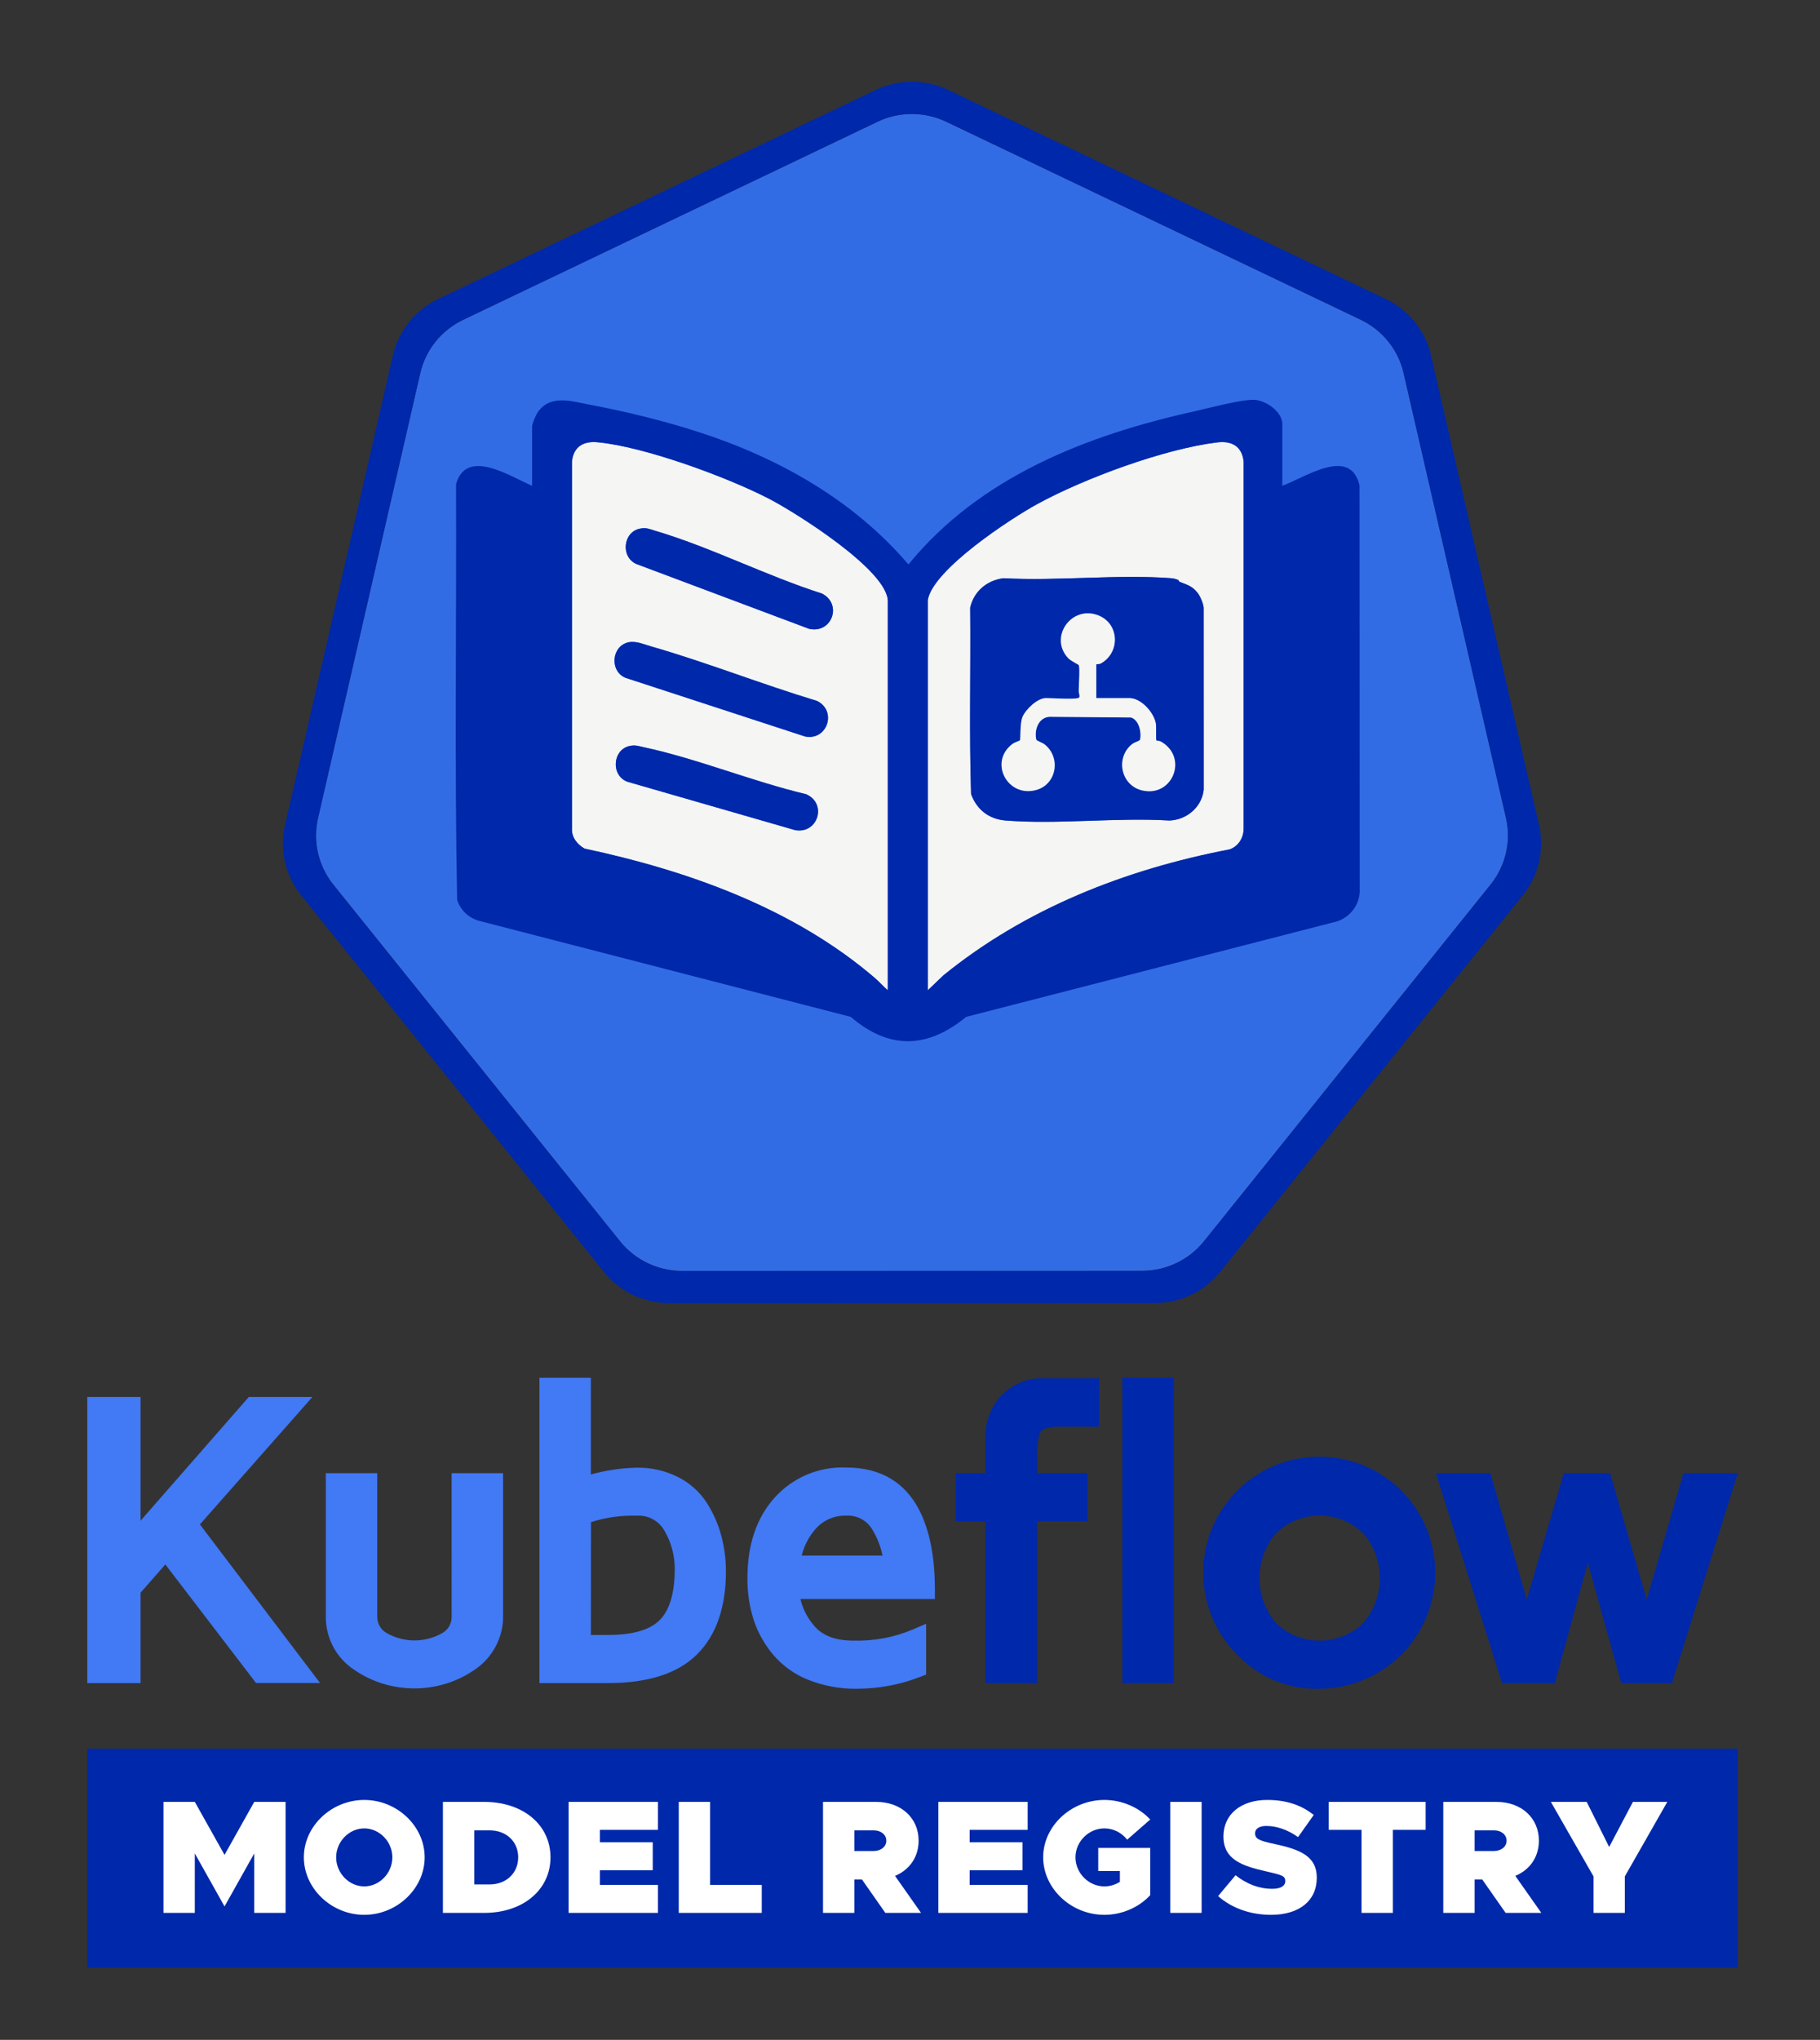 <?xml version="1.0" encoding="UTF-8"?><svg id="Layer_1" xmlns="http://www.w3.org/2000/svg" viewBox="0 0 456.674 511.623"><rect x="0" y="0" width="456.674" height="511.623" fill="#333333" stroke="none"/><defs><style>.cls-1{fill:#0028aa;}.cls-2{fill:#4279f4;}.cls-3{fill:#fff;}.cls-4{fill:#f5f5f4;}.cls-5{fill:#326ce5;}</style></defs><path class="cls-2" d="M24.296,419.74v-66.97h8.584v35.011l30.629-35.011h9.571l-26.008,29.462,28.415,37.493h-10.065l-23.809-31.107-8.734,9.945v21.177h-8.584ZM84.148,405.099v-33.216h8.121v33.485c-.075,2.577,1.276,4.986,3.515,6.266,5.09,2.939,11.361,2.939,16.451,0,2.222-1.292,3.559-3.697,3.485-6.266v-33.485h8.121v33.186c.143,4.723-2.179,9.181-6.132,11.77-8.273,5.694-19.201,5.694-27.473,0-3.928-2.592-6.232-7.036-6.087-11.74ZM137.748,419.74v-71.786h8.121v25.14c4.475-1.614,9.183-2.487,13.938-2.587,3.217-.069,6.402.655,9.272,2.109,2.544,1.276,4.701,3.207,6.251,5.593,1.493,2.336,2.618,4.889,3.335,7.567.732,2.721,1.099,5.527,1.092,8.345 0,8.405-2.183,14.781-6.55,19.128-4.367,4.347-11.256,6.511-20.668,6.491h-14.791l-0.0 0ZM145.869,412.457h6.805c6.75,0,11.595-1.471,14.537-4.412s4.437-7.682,4.487-14.223c.069-3.954-.967-7.849-2.991-11.246-1.856-3.156-5.317-5.014-8.973-4.816-4.716-.122-9.412.66-13.834,2.303l-.03,32.394-0.0 0ZM189.943,395.722c0-7.687,2.039-13.819,6.117-18.395,4.088-4.586,10.013-7.104,16.152-6.865,13.31,0,19.971,9.402,19.98,28.206h-34.128c.286,3.896,1.805,7.599,4.337,10.574,2.582,3.101,6.521,4.646,11.815,4.636,5.414.161,10.799-.859,15.778-2.991v7.478c-4.704,1.821-9.702,2.769-14.746,2.797-3.937.088-7.851-.608-11.516-2.049-3.055-1.195-5.768-3.127-7.896-5.623-1.996-2.371-3.519-5.102-4.487-8.046-.979-3.146-1.454-6.427-1.406-9.721v-0ZM198.348,392.551h25.813c-.254-3.794-1.474-7.459-3.544-10.648-1.892-2.748-5.072-4.321-8.405-4.158-3.538-.047-6.923,1.436-9.287,4.068-2.662,2.978-4.261,6.754-4.546,10.738h-.03l-0.0 0Z"/><path class="cls-2" d="M214.545,423.562c-3.994,0-7.934-.747-11.689-2.224-3.407-1.332-6.466-3.51-8.842-6.297-2.212-2.628-3.87-5.601-4.939-8.852-1.066-3.422-1.575-6.937-1.525-10.484.003-8.249,2.265-14.967,6.723-19.97,4.58-5.14,11.146-7.937,18.031-7.664,18.385-.002,22.273,16.638,22.28,30.597l.001,2.394h-33.739c.581,2.433,1.726,4.691,3.376,6.63,2.132,2.559,5.379,3.794,9.943,3.794h.045c5.101.137,10.212-.817,14.84-2.798l3.335-1.428v12.744l-1.529.592c-4.992,1.933-10.239,2.929-15.596,2.959-.239.006-.478.008-.716.008l0-0ZM211.476,372.841c-5.261,0-10.165,2.191-13.63,6.078-3.657,4.103-5.51,9.757-5.51,16.803v.035c-.045,3.046.392,6.066,1.297,8.974.865,2.63,2.226,5.071,4.033,7.216,1.856,2.177,4.258,3.888,6.938,4.936,3.389,1.333,6.946,1.96,10.591,1.886,4.264-.024,8.421-.724,12.406-2.08v-2.352c-4.331,1.404-8.924,2.07-13.456,1.932-.019.001-.038.001-.057.001-5.912,0-10.487-1.85-13.525-5.497-2.864-3.366-4.559-7.498-4.885-11.93l-.189-2.567h34.27c-.808-23.421-13.339-23.421-17.546-23.421-.246-.009-.491-.014-.735-.014l0-0ZM103.985,423.474c-5.291.001-10.587-1.553-15.107-4.663-4.607-3.04-7.282-8.188-7.123-13.748v-35.573h12.907v35.878c-.05,1.768.835,3.347,2.309,4.189,4.345,2.509,9.732,2.509,14.068.005,1.458-.848,2.338-2.43,2.289-4.124l-.001-35.947h12.906v35.579c.166,5.443-2.598,10.748-7.213,13.771-4.485,3.087-9.757,4.634-15.034,4.634ZM86.541,374.276l-.001,30.897c-.12,3.903,1.754,7.518,5.013,9.67,7.444,5.123,17.394,5.121,24.799.025,3.278-2.148,5.213-5.864,5.096-9.725l-.001-30.866h-3.335v31.092c.099,3.381-1.692,6.601-4.674,8.335-5.82,3.36-13.04,3.36-18.851.004-3.003-1.716-4.811-4.941-4.71-8.409l-.001-31.022h-3.335ZM152.666,422.134c-.044,0-.088,0-.132-.001h-17.179v-76.572h12.907v24.256c3.741-1.049,7.594-1.621,11.495-1.703,3.612-.072,7.195.742,10.404,2.367,2.912,1.46,5.396,3.683,7.177,6.424,1.637,2.562,2.859,5.333,3.64,8.252.786,2.922,1.181,5.941,1.173,8.97,0,9.02-2.441,16.026-7.255,20.818-4.792,4.77-12.271,7.189-22.23,7.189l-0-0ZM140.141,417.348h12.521c8.652,0,14.994-1.949,18.857-5.795,3.879-3.861,5.846-9.725,5.846-17.432.007-2.611-.333-5.208-1.009-7.723-.655-2.447-1.678-4.768-3.041-6.901-1.308-2.014-3.147-3.659-5.308-4.743-2.519-1.275-5.316-1.907-8.149-1.855-4.506.095-8.94.918-13.178,2.446l-3.205,1.156v-26.154h-3.335v67.001-0ZM35.274,422.133h-13.37v-71.756h13.37v31.034l27.15-31.034h15.962l-28.222,31.971,30.141,39.77h-16.063l-22.754-29.728-6.214,7.076v22.668ZM26.689,417.348h3.798v-19.687l11.254-12.814,24.864,32.485h4.067l-26.69-35.216,23.794-26.954h-3.181l-34.108,38.987v-38.987h-3.798v62.186ZM152.674,414.851h-9.2l.034-36.451,1.558-.579c4.701-1.746,9.628-2.567,14.637-2.455,4.533-.197,8.763,2.083,11.066,5.997,2.247,3.772,3.398,8.098,3.321,12.502-.054,7.137-1.799,12.485-5.187,15.872-3.391,3.392-8.852,5.114-16.228,5.114h-0ZM148.264,410.064h4.41c6.061,0,10.383-1.248,12.844-3.711,2.468-2.467,3.742-6.69,3.786-12.548.062-3.535-.856-6.987-2.654-10.004-1.416-2.407-4.01-3.799-6.788-3.651l-.095.005-.095-.002c-3.879-.101-7.701.443-11.38,1.617l-.026,28.295-0.0 0ZM226.719,394.945h-28.372v-2.396l-2.356-.169c.322-4.488,2.15-8.807,5.149-12.162,2.813-3.132,6.843-4.885,11.03-4.866,4.168-.179,8.053,1.76,10.418,5.194,2.323,3.578,3.68,7.655,3.961,11.846l.171,2.553h-0ZM201.167,390.159h20.267c-.492-2.468-1.45-4.834-2.825-6.953-1.396-2.026-3.738-3.203-6.281-3.07l-.074.004-.075-.001c-2.872-.045-5.572,1.155-7.474,3.274-1.715,1.919-2.931,4.253-3.538,6.747Z"/><path class="cls-1" d="M242.227,379.196v-7.313h7.478v-11.351c-.149-3.364,1.101-6.64,3.455-9.048,2.251-2.252,5.326-3.484,8.51-3.41h11.755v7.358h-7.478c-3.305,0-5.489.673-6.536,2.004s-1.585,3.814-1.585,7.478v6.969h12.652v7.283h-12.652v40.574h-8.136v-40.529l-7.463-.015v0ZM284.013,419.74v-71.786h8.121v71.786h-8.121ZM312.652,413.833c-10.704-10.15-11.154-27.056-1.003-37.761,10.15-10.704,27.056-11.154,37.761-1.003,10.704,10.15,11.154,27.056,1.003,37.761-5.029,5.304-12.012,8.315-19.321,8.332-6.899.232-13.582-2.424-18.44-7.328v-0ZM318.395,382.95c-6.379,7.388-6.379,18.335,0,25.723,7.037,6.98,18.387,6.98,25.424,0,6.424-7.371,6.424-18.352,0-25.723-7.037-6.98-18.387-6.98-25.424,0v-0ZM363.561,371.883h8.599l10.917,37.867,11.112-37.867h8.016l10.977,37.897,11.022-37.897h8.584l-15.015,47.857h-9.153l-10.215-36.76-10.095,36.76h-9.676l-15.075-47.857h0Z"/><path class="cls-1" d="M330.206,423.57c-7.146,0-14.131-2.895-19.228-8.027-5.624-5.346-8.834-12.561-9.04-20.319-.206-7.771,2.626-15.157,7.975-20.798,11.041-11.645,29.498-12.136,41.143-1.093,11.645,11.042,12.135,29.499,1.093,41.144-5.453,5.751-13.127,9.06-21.052,9.079-.297.009-.595.015-.891.015h0ZM331.037,370.144c-6.445,0-12.878,2.539-17.652,7.574-4.469,4.713-6.836,10.885-6.663,17.378.172,6.492,2.863,12.53,7.577,17l.054.053c4.374,4.415,10.463,6.835,16.659,6.621,6.697-.017,13.108-2.782,17.666-7.587,9.226-9.73,8.816-25.152-.914-34.378-4.695-4.452-10.715-6.66-16.726-6.66ZM419.531,422.133h-12.729l-8.382-30.166-8.284,30.166h-13.256l-16.582-52.643h13.663l9.137,31.693,9.3-31.693h11.606l9.184,31.706,9.222-31.706h13.639l-16.517,52.643h0ZM413.474,417.347h2.543l13.514-43.072h-3.529l-12.527,43.072ZM410.44,417.347h2.444l-12.476-43.072h-1.936l11.968,43.072ZM383.342,417.347h3.146l11.828-43.072h-2.334l-12.639,43.072ZM380.391,417.347h2.387l-12.418-43.072h-3.536l13.568,43.072ZM294.526,422.133h-12.906v-76.572h12.906v76.572ZM286.405,417.347h3.335v-67h-3.335v67ZM260.218,422.133h-12.922v-40.534l-7.463-.015v-12.094h7.478v-8.958c-.176-3.903,1.331-7.849,4.136-10.721,2.721-2.721,6.477-4.221,10.277-4.13l14.092-.001v12.144h-9.87c-3.523,0-4.453.835-4.655,1.091-.323.41-1.073,1.816-1.073,5.998v4.576h12.653v12.069h-12.653v40.574ZM252.083,417.347h3.35v-40.574h12.653v-2.498h-12.653v-9.362c0-4.232.686-7.162,2.098-8.957,1.544-1.963,4.297-2.918,8.416-2.918h5.085v-2.572h-9.362c-2.601-.069-5.038.928-6.818,2.709-1.864,1.908-2.876,4.558-2.756,7.25l.003,13.85h-7.478v2.532l7.463.015v40.524-0ZM331.107,416.278c-5.215,0-10.427-1.968-14.397-5.905l-.126-.136c-7.1-8.223-7.1-20.627,0-28.85l.126-.135c7.939-7.874,20.856-7.874,28.795,0l.119.127c7.171,8.229,7.171,20.639,0,28.867l-.119.128c-3.969,3.936-9.184,5.905-14.397,5.905h0ZM320.146,407.04c6.064,5.945,15.862,5.945,21.927-.004,5.532-6.414,5.532-16.033,0-22.447-6.064-5.948-15.862-5.949-21.927-.004-5.48,6.418-5.48,16.038,0,22.456Z"/><rect class="cls-1" x="21.904" y="438.575" width="414.144" height="54.898"/><path class="cls-5" d="M377.877,205.163l-25.691-111.593c-1.347-5.85-5.306-10.774-10.758-13.377l-103.987-49.653c-3-1.433-6.315-2.096-9.641-1.928l0.0 0c-2.644.133-5.234.789-7.62,1.928l-103.973,49.68c-5.451,2.603-9.411,7.527-10.758,13.377l-25.651,111.593c-.149.645-.264,1.294-.346,1.945-.574,4.583.492,9.245,3.048,13.155.351.541.728,1.065,1.13,1.569l71.966,89.479c3.773,4.69,9.495,7.421,15.545,7.42l115.409-.027c6.048.004,11.769-2.721,15.545-7.407l71.94-89.492c2.356-2.928,3.792-6.421,4.212-10.056.25-2.184.133-4.419-.372-6.613h0Z"/><path class="cls-1" d="M386.174,206.918l-27.114-117.816c-1.425-6.171-5.605-11.363-11.356-14.109l-109.771-52.432c-3.17-1.514-6.672-2.214-10.186-2.035-2.788.146-5.519.842-8.032,2.048l-109.771,52.432c-5.755,2.748-9.934,7.946-11.356,14.122l-27.074,117.803c-1.267,5.486-.241,11.247,2.846,15.97.372.569.771,1.119,1.197,1.649l75.969,94.466c3.984,4.951,10.023,7.833,16.409,7.832l121.832-.027c6.384.004,12.423-2.873,16.409-7.819l75.942-94.479c3.982-4.951,5.475-11.431,4.056-17.606ZM374.034,221.851l-71.94,89.492c-3.776,4.685-9.497,7.411-15.545,7.407l-115.409.027c-6.05.001-11.771-2.73-15.545-7.42l-71.966-89.479c-.402-.504-.78-1.028-1.13-1.569-2.56-3.916-3.624-8.585-3.045-13.174.082-.651.197-1.3.346-1.945l25.651-111.593c1.347-5.85,5.306-10.774,10.758-13.377l103.973-49.68c2.385-1.139,4.976-1.795,7.62-1.928l-0-0c3.326-.168,6.641.495,9.641,1.928l103.987,49.653c5.451,2.603,9.411,7.527,10.758,13.377l25.691,111.593c.505,2.194.622,4.429.372,6.613-.417,3.642-1.855,7.142-4.215,10.075l-0-0Z"/><path class="cls-3" d="M41.02,451.936h7.862l7.457,13.293,7.457-13.293h7.862v27.842h-7.862v-14.914l-7.457,13.293-7.457-13.293v14.914h-7.862v-27.842Z"/><path class="cls-3" d="M76.242,465.837c0-7.822,6.93-14.387,15.157-14.387s15.157,6.564,15.157,14.387-6.93,14.428-15.157,14.428-15.157-6.605-15.157-14.428ZM98.451,465.837c0-3.932-3.242-7.254-7.052-7.254s-7.052,3.322-7.052,7.254c0,3.972,3.242,7.295,7.052,7.295s7.052-3.323,7.052-7.295Z"/><path class="cls-3" d="M111.139,451.936h10.375c9.727,0,16.616,5.754,16.616,13.9s-6.89,13.941-16.616,13.941h-10.375v-27.842ZM122.81,472.645c4.215,0,7.214-2.837,7.214-6.809s-2.999-6.768-7.214-6.768h-3.81v13.576h3.81Z"/><path class="cls-3" d="M150.534,458.947v3.12h13.253v7.012h-13.253v3.688h14.55v7.012h-22.412v-27.842h22.412v7.011h-14.55Z"/><path class="cls-3" d="M191.144,472.766v7.012h-20.83v-27.842h7.861v20.83h12.969Z"/><path class="cls-3" d="M222.15,479.778l-5.876-8.389h-1.905v8.389h-7.861v-27.842h13.333c6.241,0,10.659,4.012,10.659,9.727,0,4.133-2.311,7.335-5.918,8.834l6.525,9.281h-8.957ZM214.369,464.257h4.823c1.864,0,3.202-1.095,3.202-2.594,0-1.5-1.338-2.594-3.202-2.594h-4.823v5.188Z"/><path class="cls-3" d="M243.308,458.947v3.12h13.253v7.012h-13.253v3.688h14.55v7.012h-22.411v-27.842h22.411v7.011h-14.55Z"/><path class="cls-3" d="M275.57,463.486h13.051v11.834c-2.878,3.12-7.133,4.944-11.51,4.944-8.35,0-15.36-6.605-15.36-14.428s7.011-14.387,15.36-14.387c4.377,0,8.632,1.823,11.51,4.903l-5.796,5.065c-1.378-1.783-3.485-2.836-5.714-2.836-3.932,0-7.255,3.322-7.255,7.254,0,3.972,3.323,7.295,7.255,7.295,1.377,0,2.715-.405,3.891-1.135v-2.715h-5.432v-5.796Z"/><path class="cls-3" d="M293.648,451.936h7.863v27.842h-7.863v-27.842Z"/><path class="cls-3" d="M305.646,475.563l4.377-5.229c2.838,2.229,5.918,3.404,9.2,3.404,2.147,0,3.282-.729,3.282-1.945,0-1.337-.973-1.539-4.822-2.432-6.039-1.377-10.699-2.958-10.699-8.754,0-5.552,4.377-9.158,10.982-9.158,4.823,0,8.592,1.297,11.672,3.769l-3.931,5.552c-2.594-1.863-5.431-2.796-7.943-2.796-1.905,0-2.837.771-2.837,1.823,0,1.419.973,1.865,4.944,2.716,6.484,1.378,10.537,3.12,10.537,8.43,0,5.876-4.499,9.321-11.47,9.321-5.025,0-9.767-1.58-13.293-4.701Z"/><path class="cls-3" d="M341.637,458.947h-8.227v-7.011h24.316v7.011h-8.227v20.831h-7.863v-20.831Z"/><path class="cls-3" d="M377.791,479.778l-5.877-8.389h-1.904v8.389h-7.863v-27.842h13.334c6.241,0,10.658,4.012,10.658,9.727,0,4.133-2.31,7.335-5.916,8.834l6.524,9.281h-8.956ZM370.01,464.257h4.822c1.864,0,3.201-1.095,3.201-2.594,0-1.5-1.337-2.594-3.201-2.594h-4.822v5.188Z"/><path class="cls-3" d="M399.84,470.619l-10.699-18.683h8.996l5.634,11.307,5.958-11.307h8.632l-10.659,18.683v9.159h-7.861v-9.159Z"/><path class="cls-4" d="M305.385,110.962c-13.328,1.643-33.196,8.972-45.032,15.417-6.736,3.668-26.278,16.471-27.556,24.124v97.878l3.923-3.751c20.637-16.762,45.747-26.597,71.775-31.584,2.216-.719,3.567-2.927,3.557-5.213l-.001-92.109c-.435-3.832-3.016-5.212-6.667-4.762ZM293.415,205.795c-13.337-.806-27.856,1.034-41.053,0-4.206-.33-7.278-2.707-8.701-6.646-.501-15.546-.065-31.192-.222-46.775.969-4.093,4.156-6.775,8.311-7.349,13.672.753,28.433-1.014,41.976-.015.78.058,1.198.176,1.907.451.09.035.158.392.361.475,1.686.687,2.93.917,4.31,2.519.789.916,1.577,2.725,1.713,3.925l.012,45.742c-.497,4.333-4.288,7.525-8.615,7.672Z"/><path class="cls-4" d="M146.661,212.836c25.947,5.527,52.468,14.977,72.817,32.421,1.137.975,2.16,2.157,3.297,3.124v-97.565c0-7.786-23.2-22.297-29.748-25.69-10.57-5.477-31.411-13.128-43.11-14.205-3.545-.326-5.99,1.108-6.396,4.803l-.001,92.109c-.115,2.201,1.338,3.963,3.141,5.003ZM199.522,208.208l-42.058-12.126c-4.285-1.546-3.797-8.214.706-9.017,1.332-.238,2.062.071,3.282.331,13.452,2.869,27.329,8.607,40.816,11.804,5.377,2.36,2.947,10.026-2.745,9.009ZM160.675,132.567c1.577-.284,2.297.137,3.691.548,13.872,4.091,27.981,11.332,41.875,15.756,5.205,2.647,2.497,10.131-3.214,8.849l-43.273-16.234c-4.091-1.698-3.47-8.128.921-8.919ZM157.856,161.069c1.815-.327,3.871.584,5.649,1.096,13.866,3.992,27.644,9.459,41.489,13.636,5.1,2.488,2.598,10.027-2.973,8.923l-45.092-14.729c-4.078-1.716-3.466-8.133.928-8.925Z"/><path class="cls-1" d="M341.133,121.722c-2.363-9.867-13.672-1.937-19.384.122v-15.504c0-3.176-4.334-6.103-7.327-6.072-3.512.037-10.882,2.045-14.657,2.881-27.06,5.992-53.871,16.443-71.822,38.422-13.836-16.203-32.714-26.81-52.851-33.276-8.747-2.809-18.049-5.081-27.048-6.779-4.645-.876-10.08-2.745-13.229,2.058-.414.631-1.305,2.746-1.305,3.393v14.877c-5.446-2.319-16.448-9.63-19.078-.442.132,34.749-.403,69.595.269,104.287.866,2.607,2.776,4.448,5.409,5.24l93.344,24.109c9.706,8.304,19.241,7.998,28.982.005l93.165-23.975c3.121-1.092,5.362-3.928,5.578-7.264l-.046-102.083ZM143.52,115.724c.406-3.695,2.852-5.129,6.396-4.803,11.699,1.077,32.541,8.728,43.11,14.205,6.549,3.393,29.748,17.904,29.748,25.69v97.565c-1.137-.967-2.16-2.149-3.297-3.124-20.35-17.444-46.871-26.894-72.817-32.421-1.803-1.039-3.256-2.802-3.141-5.003l.001-92.109ZM312.052,115.724l.001,92.109c.009,2.286-1.341,4.493-3.557,5.213-26.028,4.987-51.138,14.822-71.775,31.584l-3.923,3.751v-97.878c1.278-7.653,20.82-20.456,27.556-24.124,11.836-6.445,31.703-13.774,45.032-15.417,3.651-.45,6.232.93,6.667,4.762Z"/><path class="cls-1" d="M156.929,169.994l45.092,14.729c5.571,1.104,8.074-6.435,2.973-8.923-13.845-4.177-27.624-9.643-41.489-13.636-1.777-.512-3.833-1.423-5.649-1.096-4.393.792-5.006,7.209-.928,8.925Z"/><path class="cls-1" d="M159.754,141.486l43.273,16.234c5.711,1.282,8.418-6.202,3.214-8.849-13.893-4.423-28.003-11.665-41.875-15.756-1.394-.411-2.114-.832-3.691-.548-4.391.791-5.012,7.221-.921,8.919Z"/><path class="cls-1" d="M202.267,199.199c-13.487-3.197-27.364-8.935-40.816-11.804-1.22-.26-1.949-.569-3.282-.331-4.503.804-4.991,7.471-.706,9.017l42.058,12.126c5.693,1.017,8.123-6.649,2.745-9.009Z"/><path class="cls-1" d="M300.305,148.456c-1.38-1.603-2.623-1.833-4.31-2.519-.203-.083-.271-.44-.361-.475-.709-.276-1.127-.394-1.907-.451-13.544-.999-28.304.768-41.976.015-4.156.574-7.343,3.256-8.311,7.349.157,15.583-.279,31.229.222,46.775,1.423,3.939,4.495,6.316,8.701,6.646,13.196,1.034,27.716-.806,41.053,0,4.327-.147,8.117-3.339,8.615-7.672l-.012-45.742c-.136-1.2-.924-3.009-1.713-3.925ZM286.549,198.231c-5.419-1.307-6.728-8.381-2.365-11.688.396-.3,1.807-.747,1.871-1.014.432-1.803-.249-4.91-2.22-5.57l-20.508-.179c-2.798.198-3.867,3.354-3.294,5.748.054.228,1.574.782,2.047,1.151,4.174,3.266,3.09,9.979-2.021,11.441-7.212,2.063-12.123-7.011-5.945-11.579.422-.312,1.756-.769,1.809-.854.202-.323-.031-4.165.615-5.807.746-1.897,3.786-4.792,5.857-4.792,1.855,0,6.738.358,8.143,0,.656-.167.149-1.157.141-1.704-.025-1.643.337-5.244.028-6.543-.037-.156-2.011-1.056-2.68-1.77-4.9-5.226.803-13.39,7.585-10.718,5.291,2.085,5.497,9.328.625,12.038-.399.222-1.157.18-1.157.239v8.457h8.3c2.955,0,6.222,3.664,6.659,6.496.123.797-.034,3.957.11,4.12.085.096.798.089,1.124.273,7.013,3.966,2.937,14.1-4.724,12.252Z"/><path class="cls-4" d="M291.273,185.979c-.326-.184-1.039-.178-1.124-.273-.144-.163.013-3.323-.11-4.12-.437-2.832-3.704-6.496-6.659-6.496h-8.3v-8.457c0-.059.758-.018,1.157-.239,4.872-2.71,4.666-9.954-.625-12.038-6.783-2.672-12.486,5.492-7.585,10.718.669.714,2.643,1.614,2.68,1.77.309,1.299-.053,4.9-.028,6.543.008.547.515,1.536-.141,1.704-1.405.358-6.288,0-8.143,0-2.071,0-5.111,2.895-5.857,4.792-.645,1.643-.413,5.485-.615,5.807-.053.085-1.387.542-1.809.854-6.178,4.568-1.268,13.642,5.945,11.579,5.111-1.462,6.195-8.175,2.021-11.441-.473-.37-1.993-.924-2.047-1.151-.573-2.395.496-5.55,3.294-5.748l20.508.179c1.97.66,2.652,3.767,2.22,5.57-.064.268-1.475.714-1.871,1.014-4.363,3.306-3.054,10.381,2.365,11.688,7.662,1.848,11.737-8.286,4.724-12.252Z"/></svg>